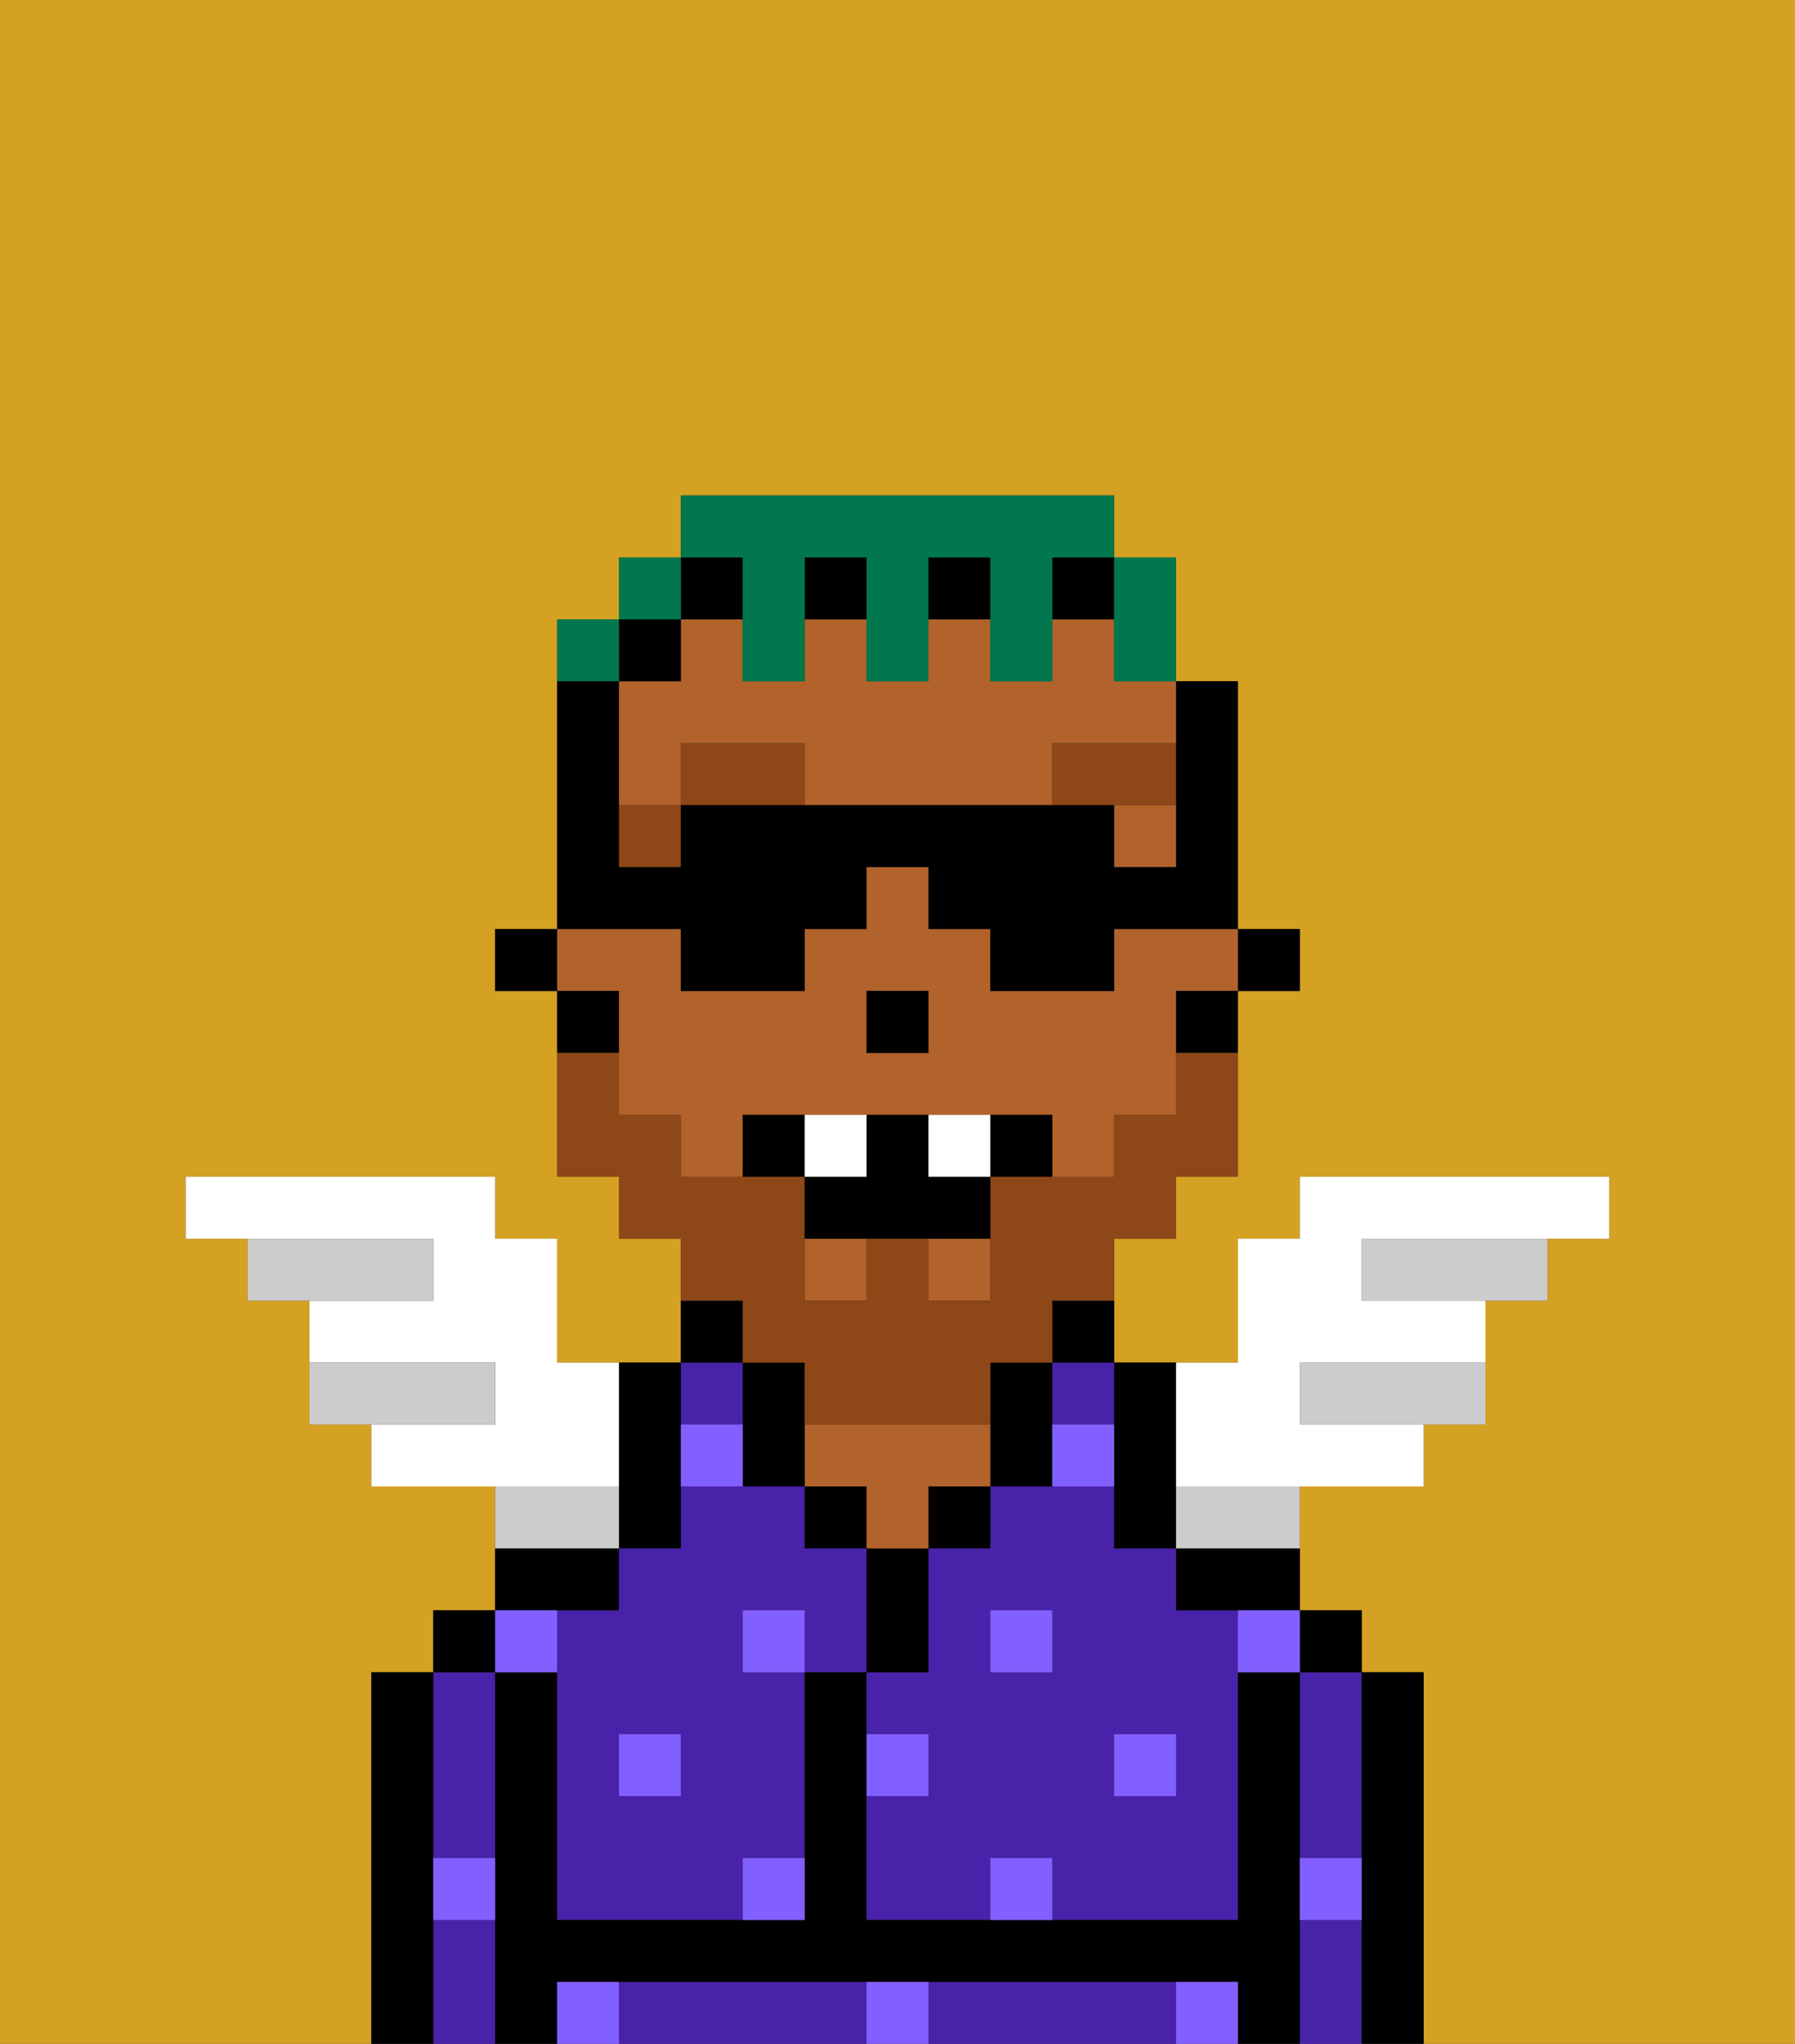 <svg xmlns="http://www.w3.org/2000/svg" viewBox="0 0 29 33"><rect x="0" y="0" width="29" height="33" fill="#333333" stroke="none"/><defs><style>polygon,rect,path{shape-rendering:crispedges;}.va221-1{fill:#d4a122;}.va221-2{fill:#4922aa;}.va221-3{fill:#000000;}.va221-4{fill:#b2622b;}.va221-5{fill:#825fff;}.va221-6{fill:#8e4717;}.va221-7{fill:#8e4717;}.va221-8{fill:#ffffff;}.va221-9{fill:#00774c;}.va221-10{fill:#ccc;}</style></defs><rect class="va221-1" x="19" y="16" width="1"/><path class="va221-1" d="M0,33H6V27H7V26H8V24H6V23H5V21H4V20H3V19H8v1H9v2h2V20H10V19H9V16H8V15H9V11H9V10h1V9h1V8h7V9h1v2h1v4h1v1H20v3H19v1H18v2h2V20h1V19h5v1H25v1H24v2H23v1H21v2h1v1h1v6h6V0H0Z"/><polygon class="va221-1" points="15 17 14 17 14 17 15 17 15 16 14 16 14 16 15 16 15 17"/><rect class="va221-1" x="9" y="16" width="1"/><path class="va221-2" d="M19,26V25H18V24H16v1H15v2H14v1h1v1H14v2h2V30h1v1h3V26Zm-2,1H16V26h1Zm2,2H18V28h1Z"/><rect class="va221-2" x="17" y="22" width="1" height="1"/><path class="va221-2" d="M21,31v2h1V31Z"/><path class="va221-2" d="M21,28v2h1V27H21Z"/><path class="va221-2" d="M18,32H15v1h4V32Z"/><path class="va221-2" d="M13,32H10v1h4V32Z"/><path class="va221-2" d="M7,31v2H8V31Z"/><path class="va221-2" d="M7,30H8V27H7v3Z"/><path class="va221-2" d="M13,25V24H11v1H10v1H9v5h3V30h1V27H12V26h1v1h1V25Zm-2,4H10V28h1Z"/><rect class="va221-2" x="11" y="22" width="1" height="1"/><path class="va221-3" d="M23,27H22v6h1V27Z"/><rect class="va221-3" x="21" y="26" width="1" height="1"/><path class="va221-3" d="M21,30V27H20v4H14V27H13v4H9V27H8v6H9V32H20v1h1V30Z"/><path class="va221-3" d="M19,26h2V25H19Z"/><path class="va221-3" d="M18,24v1h1V22H18v2Z"/><path class="va221-3" d="M17,21h0v1h1V21Z"/><path class="va221-3" d="M17,24V22H16v2Z"/><rect class="va221-3" x="15" y="24" width="1" height="1"/><path class="va221-3" d="M15,26V25H14v2h1Z"/><rect class="va221-3" x="13" y="24" width="1" height="1"/><path class="va221-4" d="M14,24v1h1V24h1V23H13v1Z"/><path class="va221-3" d="M13,24V22H12v2Z"/><path class="va221-3" d="M12,21H11v1h1Z"/><path class="va221-3" d="M10,25h1V22H10v3Z"/><path class="va221-3" d="M10,26V25H8v1h2Z"/><rect class="va221-3" x="7" y="26" width="1" height="1"/><path class="va221-3" d="M7,30V27H6v6H7V30Z"/><polygon class="va221-3" points="20 16 20 16 21 16 21 15 20 15 20 16 20 16"/><path class="va221-4" d="M9,16h1v2h1v1h1V18h5v1h1V18h1V16h1V15H18v1H16V15H15V14H14v1H13v1H11V15H9Zm5,0h1v1H14Z"/><rect class="va221-4" x="19" y="19"/><rect class="va221-4" x="11" y="20"/><rect class="va221-4" x="18" y="20"/><rect class="va221-4" x="13" y="20" width="1" height="1"/><rect class="va221-4" x="10" y="19"/><path class="va221-4" d="M18,11V10H17v1H16V10H15v1H14V10H13v1H12V10H11v1H10v3h0V13h1V12h2v1h4V12h2v1H18v1h1V11H18Z"/><rect class="va221-4" x="15" y="20" width="1" height="1"/><rect class="va221-4" x="17" y="21"/><rect class="va221-4" x="12" y="21"/><path class="va221-3" d="M19,16v1h1V16Z"/><rect class="va221-3" x="17" y="9" width="1" height="1"/><rect class="va221-3" x="15" y="9" width="1" height="1"/><rect class="va221-3" x="13" y="9" width="1" height="1"/><rect class="va221-3" x="11" y="9" width="1" height="1"/><polygon class="va221-3" points="11 11 11 10 10 10 10 11 11 11"/><path class="va221-3" d="M10,16H9v1h1Z"/><polygon class="va221-3" points="9 15 9 15 8 15 8 16 9 16 9 16 9 15"/><polygon class="va221-3" points="15 17 15 16 14 16 14 16 14 17 14 17 15 17"/><rect class="va221-5" x="10" y="28" width="1" height="1"/><path class="va221-5" d="M12,31h1V30H12Z"/><path class="va221-5" d="M15,28H14v1h1Z"/><path class="va221-5" d="M14,32v1h1V32Z"/><rect class="va221-5" x="12" y="26" width="1" height="1"/><path class="va221-5" d="M16,30v1h1V30Z"/><rect class="va221-5" x="18" y="28" width="1" height="1"/><rect class="va221-5" x="16" y="26" width="1" height="1"/><path class="va221-5" d="M9,27V26H8v1Z"/><path class="va221-5" d="M19,32v1h1V32Z"/><path class="va221-5" d="M9,32v1h1V32Z"/><path class="va221-5" d="M7,31H8V30H7Z"/><path class="va221-5" d="M21,31h1V30H21Z"/><path class="va221-5" d="M20,27h1V26H20Z"/><path class="va221-5" d="M12,23H11v1h1Z"/><path class="va221-5" d="M18,24V23H17v1Z"/><rect class="va221-6" x="10" y="13" width="1" height="1"/><path class="va221-6" d="M11,12v1h2V12Z"/><polygon class="va221-6" points="19 12 17 12 17 13 18 13 18 13 19 13 19 12"/><path class="va221-7" d="M12,21h0v1h1v1h3V22h1V21h1V20h1V19h1V17H19v1H18v1H16v2H15V20H14v1H13V19H11V18H10V17H9v2h1v1h1v1Z"/><path class="va221-3" d="M12,18v1h1V18Z"/><path class="va221-3" d="M16,18v1h1V18Z"/><path class="va221-3" d="M15,18H14v1H13v1h3V19H15Z"/><path class="va221-8" d="M14,18H13v1h1Z"/><path class="va221-8" d="M15,18v1h1V18Z"/><path class="va221-9" d="M18,11h1V9H18v2Z"/><path class="va221-9" d="M12,10v1h1V9h1v2h1V9h1v2h1V9h1V8H11V9h1Z"/><rect class="va221-9" x="10" y="9" width="1" height="1"/><polygon class="va221-9" points="10 11 10 11 10 10 9 10 9 11 9 11 10 11"/><path class="va221-8" d="M10,22H9V20H8V19H3v1H7v1H5v1H8v1H6v1h4Z"/><path class="va221-10" d="M8,22H5v1H8Z"/><path class="va221-10" d="M7,20H4v1H7Z"/><path class="va221-10" d="M22,20v1h3V20H22Z"/><path class="va221-10" d="M21,22v1h3V22H21Z"/><path class="va221-8" d="M21,24h2V23H21V22h3V21H22V20h4V19H21v1H20v2H19v2Z"/><path class="va221-10" d="M10,24H8v1h2Z"/><path class="va221-10" d="M19,25h2V24H19Z"/><path class="va221-3" d="M11,16h2V15h1V14h1v1h1v1h2V15h2V11H19v3H18V13H11v1H10V11H9v4h2Z"/></svg>